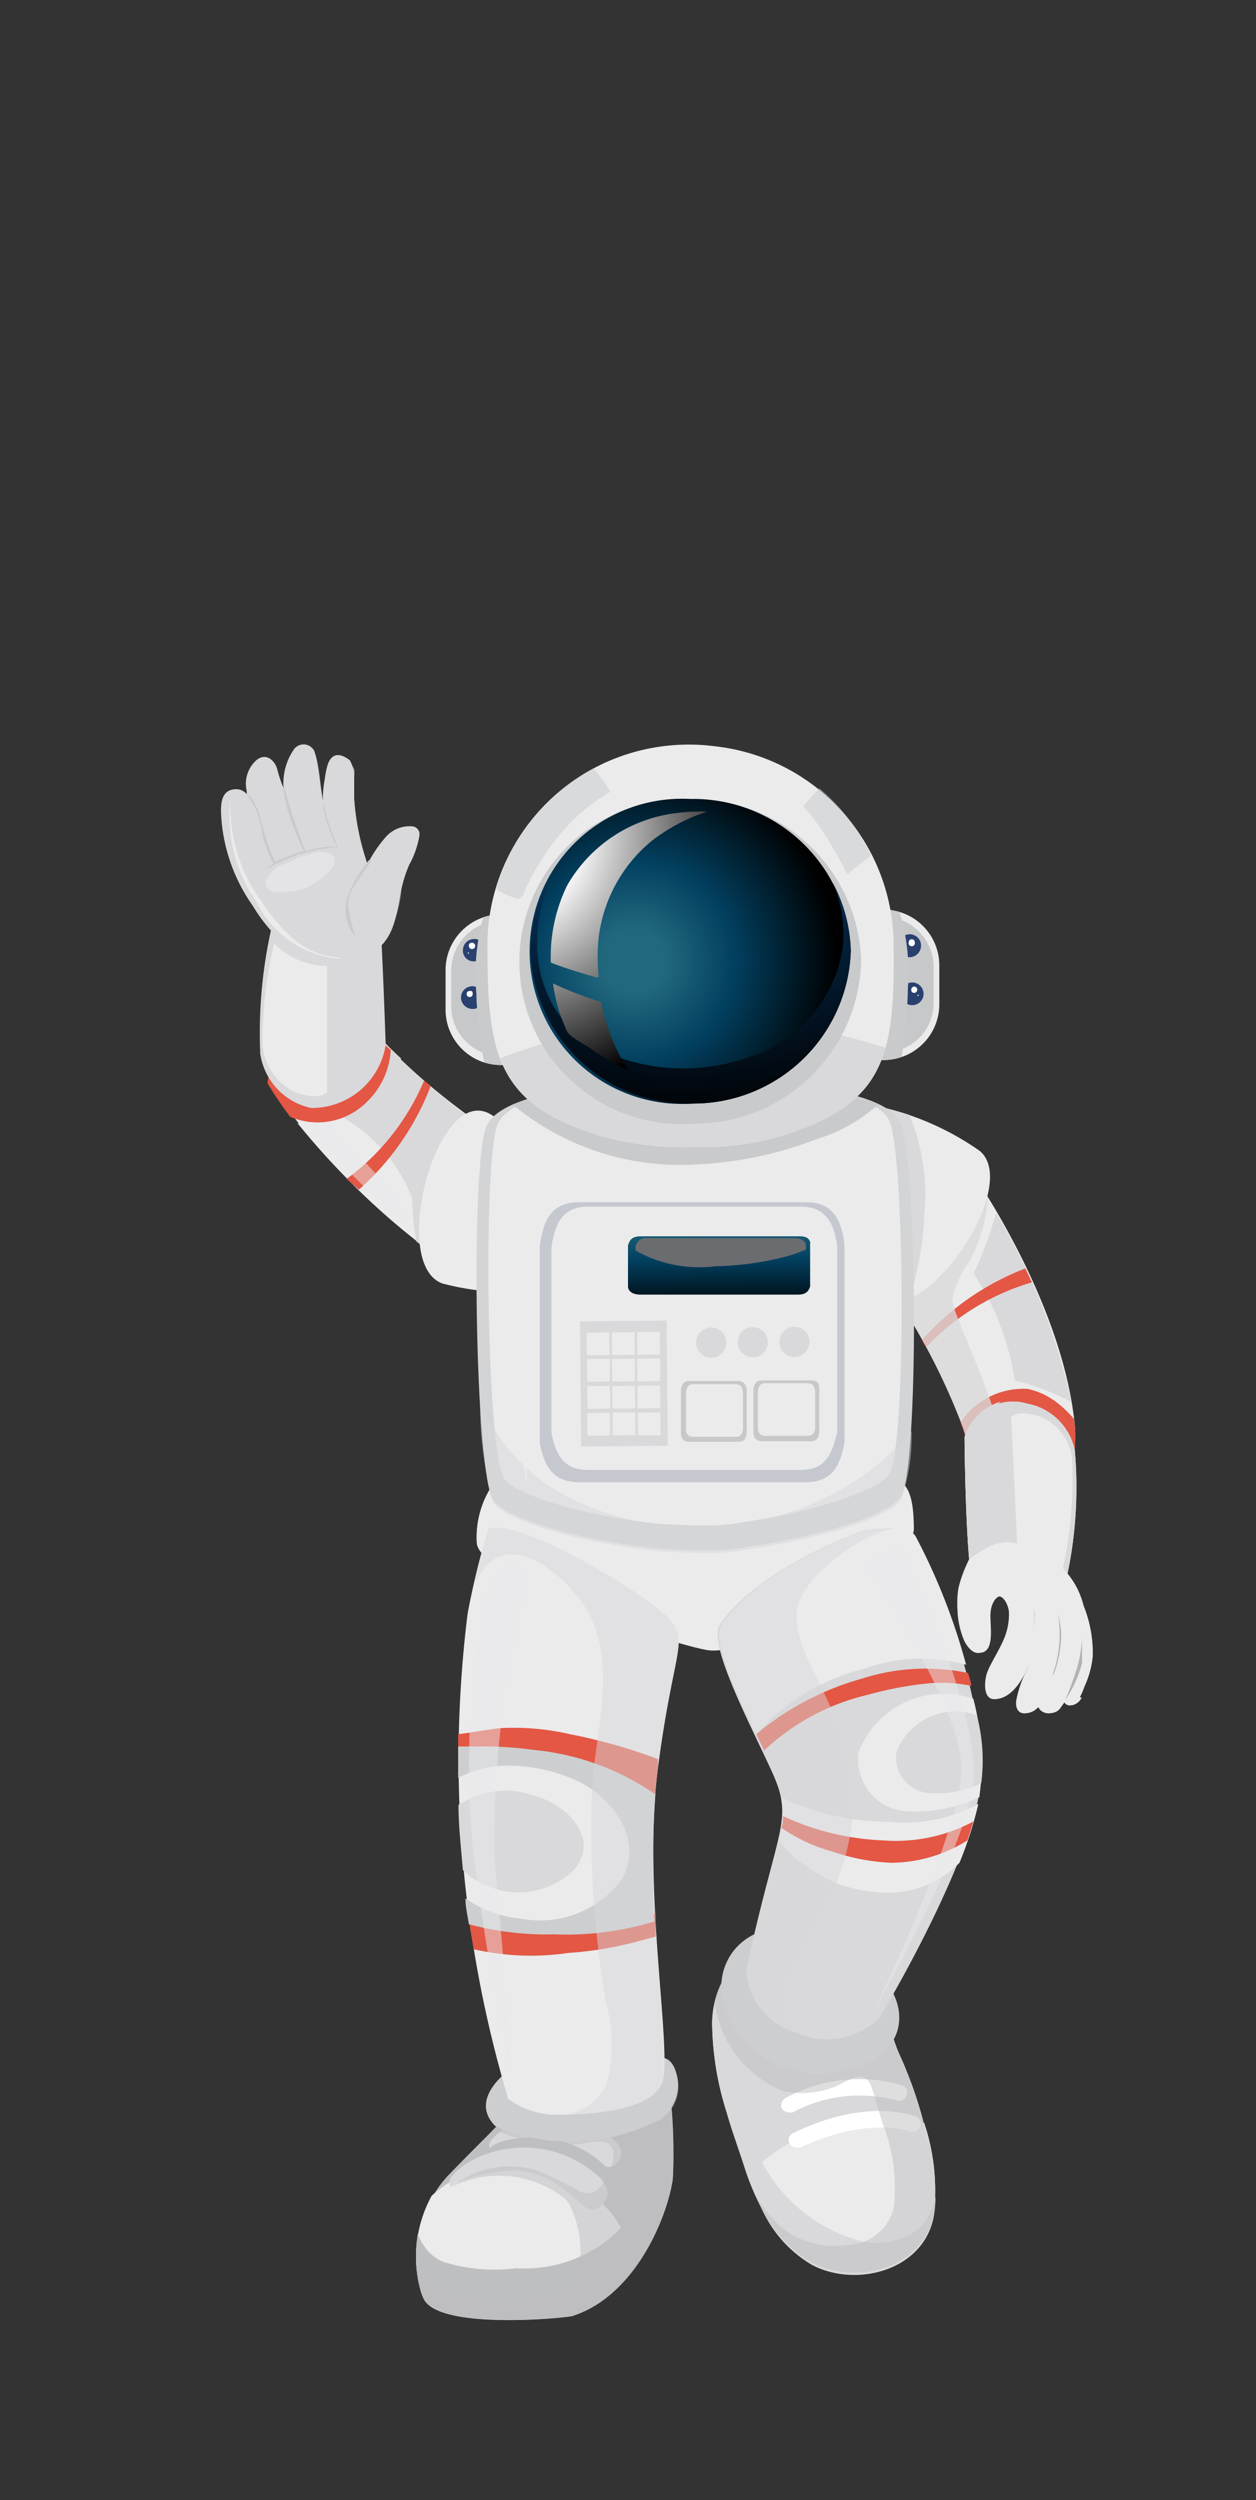<svg xmlns="http://www.w3.org/2000/svg" xmlns:xlink="http://www.w3.org/1999/xlink" viewBox="0 0 39.86 79.29"><rect x="0" y="0" width="39.86" height="79.29" fill="#333333" stroke="none"/><defs><style>.cls-1{isolation:isolate;}.cls-11,.cls-12,.cls-18,.cls-2,.cls-30{fill:#d9d9db;}.cls-13,.cls-14,.cls-16,.cls-3,.cls-31,.cls-6{fill:#ebebec;}.cls-4{fill:#fff;}.cls-5,.cls-9{fill:#bebfc1;}.cls-16,.cls-18,.cls-22,.cls-5{opacity:0.5;}.cls-11,.cls-12,.cls-18,.cls-19,.cls-20,.cls-22,.cls-24,.cls-27,.cls-30,.cls-5,.cls-6,.cls-8{mix-blend-mode:multiply;}.cls-7,.cls-8{fill:#cdced0;}.cls-8{opacity:0.4;}.cls-10{fill:#e35744;}.cls-11{opacity:0.8;}.cls-13{opacity:0.7;}.cls-13,.cls-14,.cls-16,.cls-25,.cls-26,.cls-29{mix-blend-mode:screen;}.cls-15{fill:#b1b2b4;}.cls-17{fill:#d3d4d5;}.cls-19,.cls-22{fill:#c9cacc;}.cls-20{fill:#c7c8ca;}.cls-21{fill:#2a416f;}.cls-23{fill:url(#radial-gradient);}.cls-24{fill:url(#radial-gradient-2);}.cls-25{fill:url(#radial-gradient-3);}.cls-26{fill:url(#radial-gradient-4);}.cls-27{fill:#c6c8d0;}.cls-28{fill:url(#linear-gradient);}.cls-29{fill:#6b6c6f;}.cls-30,.cls-31{opacity:0.6;}</style><radialGradient id="radial-gradient" cx="-25.53" cy="-58.72" r="6.6" gradientTransform="translate(46.19 88.96) rotate(-0.54)" gradientUnits="userSpaceOnUse"><stop offset="0.15" stop-color="#21687e"/><stop offset="0.49" stop-color="#023f5f"/><stop offset="0.98"/></radialGradient><radialGradient id="radial-gradient-2" cx="-23.98" cy="-66.4" r="13.18" gradientTransform="translate(46.19 88.96) rotate(-0.54)" gradientUnits="userSpaceOnUse"><stop offset="0.28" stop-color="#21687e"/><stop offset="0.42" stop-color="#0d3b59"/><stop offset="0.59" stop-color="#05294a"/><stop offset="0.71" stop-color="#031b31"/><stop offset="0.9" stop-color="#01070d"/><stop offset="1"/></radialGradient><radialGradient id="radial-gradient-3" cx="-29.76" cy="-62.7" r="8.29" gradientTransform="translate(46.19 88.96) rotate(-0.54)" gradientUnits="userSpaceOnUse"><stop offset="0.29" stop-color="#fff"/><stop offset="0.69" stop-color="#6c6c6c"/><stop offset="1"/></radialGradient><radialGradient id="radial-gradient-4" cx="-29.76" cy="-62.7" r="8.29" xlink:href="#radial-gradient-3"/><linearGradient id="linear-gradient" x1="-22.85" y1="-50.87" x2="-22.85" y2="-47.48" gradientTransform="translate(46.19 88.96) rotate(-0.54)" xlink:href="#radial-gradient"/></defs><g class="cls-1"><g id="Layer_1" data-name="Layer 1"><path class="cls-2" d="M23.06,67c.16.57.37,1.13.55,1.69A8,8,0,0,0,24.15,70a3.94,3.94,0,0,0,1.63,1.77c1.41.73,3.55.17,3.86-1.57a6.6,6.6,0,0,0-.32-2.85,12.55,12.55,0,0,0-.55-1.67c-.08-.21-.18-.42-.27-.63s-.2-.59-.32-.87a4.25,4.25,0,0,0-1.13-1.58c-.83-.74-2.33-1.36-3.37-.66a2.83,2.83,0,0,0-1.08,2.21A9.54,9.54,0,0,0,23.06,67Z"/><path class="cls-3" d="M26.86,67.33a5.57,5.57,0,0,1,2.47,0,6.65,6.65,0,0,1,.31,2.83c-.31,1.74-2.45,2.3-3.86,1.57A3.94,3.94,0,0,1,24.15,70a7.29,7.29,0,0,1-.42-1A5.66,5.66,0,0,1,26.86,67.33Z"/><path class="cls-2" d="M22.6,64.16A2.83,2.83,0,0,1,23.68,62a1.84,1.84,0,0,1,.52-.23,2.6,2.6,0,0,0-1.13,1.66,7.31,7.31,0,0,0,.76,4.29A5,5,0,0,0,27.06,71a2.26,2.26,0,0,0,2.15-.35,2.06,2.06,0,0,0,.48-1,4.21,4.21,0,0,1-.05.62c-.31,1.74-2.45,2.3-3.86,1.57A3.94,3.94,0,0,1,24.15,70a8,8,0,0,1-.54-1.36c-.18-.56-.39-1.12-.55-1.69A9.54,9.54,0,0,1,22.6,64.16Z"/><path class="cls-4" d="M25.07,67l.08,0a4.48,4.48,0,0,1,3.31-.38.26.26,0,0,0,.21-.47,4.85,4.85,0,0,0-3.72.38.27.27,0,0,0-.14.34A.3.3,0,0,0,25.07,67Z"/><path class="cls-4" d="M25.31,68.11l.09,0c2.16-1,3.45-.52,3.46-.51a.27.27,0,0,0,.34-.14.25.25,0,0,0-.14-.34c-.06,0-1.52-.62-3.88.53a.24.24,0,0,0-.12.34A.26.26,0,0,0,25.31,68.11Z"/><path class="cls-5" d="M29.32,67.36a12.55,12.55,0,0,0-.55-1.67c-.08-.21-.18-.42-.27-.63s-.2-.59-.32-.87a4.25,4.25,0,0,0-1.13-1.58c-.83-.74-2.33-1.36-3.37-.66a2.54,2.54,0,0,0-1,1.54,3.52,3.52,0,0,0,2.17,2.83,2.82,2.82,0,0,0,1.6-.12c.24-.08.61-.36.87-.33s.32.27.38.45c.11.34.2.68.3,1A5.61,5.61,0,0,1,28.37,70a1.55,1.55,0,0,1-1.49,1.2,2.66,2.66,0,0,1-2.15-.62,4.5,4.5,0,0,1-.78-1c.06.14.13.29.2.42a3.94,3.94,0,0,0,1.63,1.77c1.41.73,3.55.17,3.86-1.57A6.6,6.6,0,0,0,29.32,67.36Z"/><path class="cls-6" d="M24.66,64.72a3.32,3.32,0,0,1-1.5-2.1l0-.12a2.25,2.25,0,0,1,1-1.18c1-.56,2.3.1,3,.84A3.92,3.92,0,0,1,28,63.67l.12.4A2.5,2.5,0,0,1,24.66,64.72Z"/><path class="cls-7" d="M24,61.32a1.83,1.83,0,0,0-1,2.3,3.16,3.16,0,0,0,3.95,2c1.74-.45,1.87-1.75,1.25-2.65S24,61.32,24,61.32Z"/><path class="cls-8" d="M28.12,63C27.5,62.1,24,61.32,24,61.32l-.2.1a1.64,1.64,0,0,1-.16.29,1.68,1.68,0,0,0-.3.85,1.92,1.92,0,0,0,.53,1.53,3,3,0,0,0,2.7.91c.2,0,1.11-.17.83.35a.86.86,0,0,1-.16.18A1.59,1.59,0,0,0,28.12,63Z"/><path class="cls-9" d="M21.22,66l-4.79.44c-.07.52-.71,1-2.23,2.58a3.84,3.84,0,0,0-.88,3.52,1.71,1.71,0,0,0,.13.38c.51,1,4.6.59,4.73.53h0c2-.65,3-3.15,3.17-4.33A16.82,16.82,0,0,0,21.22,66Z"/><path class="cls-3" d="M20.07,71.56a3.58,3.58,0,0,0-.6-1.28,4.1,4.1,0,0,0-2.69-1.52,3.76,3.76,0,0,0-2.62.52,5.19,5.19,0,0,0-.46.36,4,4,0,0,0-.38,2.88,1.71,1.71,0,0,0,.13.38c.51,1,4.6.59,4.73.53h0a4.4,4.4,0,0,0,2-1.62C20.15,71.67,20.11,71.72,20.07,71.56Z"/><path class="cls-2" d="M14.8,68.62a3.52,3.52,0,0,1,4.13.35s.62.47.21.91a.37.37,0,0,1-.45.18c-.33-.09-1.2-1.4-2.7-1.2s-1.66.5-1.66.5S14,69.16,14.8,68.62Z"/><path class="cls-2" d="M16,67.52a2.9,2.9,0,0,1,3.42.29s.52.39.18.75a.31.31,0,0,1-.38.15A3.25,3.25,0,0,0,17,67.79c-1.25,0-1.44.34-1.44.34S15.32,68,16,67.52Z"/><path class="cls-9" d="M20.63,69.34a7.79,7.79,0,0,1-1.08,1.48,4.31,4.31,0,0,1-3.18,1.12,5.38,5.38,0,0,1-2.29-.2,1.33,1.33,0,0,1-.66-.57,1.2,1.2,0,0,1-.16-.32,4.06,4.06,0,0,0,.06,1.67,1.71,1.71,0,0,0,.13.38c.51,1,4.6.59,4.73.53h0c2-.65,3-3.15,3.17-4.33a7.53,7.53,0,0,0,0-1.08A6.41,6.41,0,0,1,20.63,69.34Z"/><path class="cls-5" d="M21.22,66l-4.79.44c0,.29-.27.59-.74,1.08a3.09,3.09,0,0,0,1.22.38,7.48,7.48,0,0,0,1.15.12c.27,0,.53-.06.8-.09.94-.11.59.82.27,1.31a.54.54,0,0,1-.72.27,11,11,0,0,0-1.33-.66,2.94,2.94,0,0,0-2.73.5,3.38,3.38,0,0,1,3.59.39c.37.38,1,2.49-.29,3.07a4.94,4.94,0,0,1-2.27.2,2.7,2.7,0,0,1-1.8-.65,1.89,1.89,0,0,1-.36-.47,3.67,3.67,0,0,0,.1.65,1.71,1.71,0,0,0,.13.38c.51,1,4.6.59,4.73.53h0c2-.65,3-3.15,3.17-4.33A16.82,16.82,0,0,0,21.22,66Z"/><path class="cls-7" d="M16.18,65.64s-1.36.93-.44,1.81a6.1,6.1,0,0,0,5.18-.22,1.3,1.3,0,0,0,.54-1.48c-.27-1-1.24-.18-1.24-.18Z"/><path class="cls-8" d="M21.46,65.75c-.27-1-1.24-.18-1.24-.18l-4,.07a2.42,2.42,0,0,0-.47.45c-.13.78.82,1.2,1.52,1.33a5.17,5.17,0,0,0,1.92,0c.54-.11,1-.31,1.57-.43a.07.07,0,0,1,.09.07.45.45,0,0,1,0,.22l.15-.06A1.3,1.3,0,0,0,21.46,65.75Z"/><path class="cls-3" d="M30.72,37s3,4.17,3.39,8.21c0,0,.17,1.71-.68,1.85a2.47,2.47,0,0,1-2.86-1.76,20.84,20.84,0,0,0-3.37-5.85Z"/><path class="cls-10" d="M34.08,45a3.41,3.41,0,0,0-.64-.59,2.26,2.26,0,0,0-.83-.36,2.4,2.4,0,0,0-2.12,1.05c0,.09.06.17.08.24a2.47,2.47,0,0,0,2.86,1.76c.85-.14.68-1.85.68-1.85Z"/><path class="cls-2" d="M31.63,41.75a10,10,0,0,0-.73-1.37,11.51,11.51,0,0,0,.71-1.91,19.73,19.73,0,0,1,2.39,6,7,7,0,0,0-1.79-.68A9.22,9.22,0,0,0,31.63,41.75Z"/><path class="cls-10" d="M29.39,42.73a1.71,1.71,0,0,1-.13-.23,8.4,8.4,0,0,1,3.28-2.27l.21.44A7.53,7.53,0,0,0,29.39,42.73Z"/><path class="cls-11" d="M30.72,37s.26.37.63,1a4.86,4.86,0,0,1-.58,2,3.09,3.09,0,0,0-.55,1.23c0,.41,1.44,3.28,1.54,4.48,0,.38,0,.75.06,1.12a2.42,2.42,0,0,1-1.25-1.53,20.84,20.84,0,0,0-3.37-5.85Z"/><path class="cls-2" d="M33.74,49.89a2.37,2.37,0,0,0-1.07-.67,2.08,2.08,0,0,0-1.37,0,1.66,1.66,0,0,0-.53.38c-.14-1.42-.16-4-.16-4a1.6,1.6,0,0,1,2-1.08A1.89,1.89,0,0,1,34.11,46,13.41,13.41,0,0,1,33.86,50,1,1,0,0,0,33.74,49.89Z"/><path class="cls-2" d="M33.74,49.89a2.37,2.37,0,0,0-1.07-.67,2.08,2.08,0,0,0-1.37,0,1.66,1.66,0,0,0-.53.38c-.14-1.42-.16-4-.16-4a1.6,1.6,0,0,1,2-1.08A1.89,1.89,0,0,1,34.11,46,13.41,13.41,0,0,1,33.86,50,1,1,0,0,0,33.74,49.89Z"/><path class="cls-12" d="M30.61,45.56a1.73,1.73,0,0,1,1.15-1.11l-.08.07a1.69,1.69,0,0,0-.5,1.3c0,.81.1,3.06.08,3.37a2,2,0,0,0-.49.37C30.63,48.14,30.61,45.56,30.61,45.56Z"/><path class="cls-3" d="M32.67,49.22a2.34,2.34,0,0,0-.38-.09l-.2-4.19s.21-.26.94,0a1.62,1.62,0,0,1,1,1.51,13.23,13.23,0,0,1-.33,3.44A2.45,2.45,0,0,0,32.67,49.22Z"/><path class="cls-3" d="M30.76,49.45c.56-.38,1-.73,1.8-.41a4,4,0,0,1,1.12.65,2.58,2.58,0,0,1,.71,1.24,4,4,0,0,1,.29,1.6,3,3,0,0,1-.25.93c-.08.2-.21.6-.46.63a.21.21,0,0,1-.22-.16,1.53,1.53,0,0,1-.14.21.38.38,0,0,1-.58.11.44.44,0,0,1-.1-.15.75.75,0,0,1-.19.17c-.32.18-.53,0-.49-.33a3.56,3.56,0,0,1,.35-1,1.23,1.23,0,0,0,.09-.5l0,.1c-.16.47-.49,1.18-1,1.33s-.46-.53-.37-.8.36-.68.5-1a2,2,0,0,0,.2-.92c0-.22-.23-.75-.51-.41a.77.77,0,0,0-.14.39c-.05.3.16,1.19-.27,1.29-.22.05-.4-.19-.49-.36a2.69,2.69,0,0,1-.16-1.66A4.27,4.27,0,0,1,30.76,49.45Z"/><path class="cls-13" d="M33.55,50.68a3.08,3.08,0,0,0-.93-.35c0-.22-.07-.44-.1-.61a2.18,2.18,0,0,0-.21-.67l.22.07a4.11,4.11,0,0,1,1.11.64A2.58,2.58,0,0,1,34.35,51a3.38,3.38,0,0,1,.11.34A3.62,3.62,0,0,0,33.55,50.68Z"/><path class="cls-3" d="M27.39,35a8.88,8.88,0,0,1,3.7,1.5c1.39,1.15-2,6-3.3,4.5S26.88,34.9,27.39,35Z"/><path class="cls-2" d="M28.9,41.16c.06-.24.11-.47.15-.65a9.17,9.17,0,0,0,.28-1.95,6.57,6.57,0,0,0-.47-3.2A10.89,10.89,0,0,0,27.39,35c-.51-.1-.86,4.51.4,6A.87.87,0,0,0,28.9,41.16Z"/><path class="cls-14" d="M29.89,36s1.32.32,1.37,1.4-1,2.4-1.64,3.08c0,0,1.37-1.66,1.37-2.73A2.36,2.36,0,0,0,29.89,36Z"/><path class="cls-15" d="M32.82,51s0,0,0,0a3.13,3.13,0,0,1-.29,1.86h0A4.59,4.59,0,0,0,32.82,51Z"/><path class="cls-15" d="M32.86,54.12a3.77,3.77,0,0,0,.71-2.94h0a3.2,3.2,0,0,1-.7,3S32.85,54.14,32.86,54.12Z"/><path class="cls-6" d="M30.42,50.35a4.27,4.27,0,0,1,.34-.9c.56-.38,1-.73,1.8-.41h0c-.49-.09-1.17-.18-1.27.39,0,.21,0,.71.3.74.6.08.74,1,.57,1.46a7.05,7.05,0,0,0-.31,1.11.24.24,0,0,0,.39.26,1.46,1.46,0,0,0,.46-.83,4,4,0,0,0,.14-1.1,3,3,0,0,1,0,1.47c-.06.21-.24.72,0,.91s.55-.25.63-.43a3.63,3.63,0,0,0,.2-1.42,2.53,2.53,0,0,1-.06,1.49c0,.08-.3.69,0,.66s.54-.62.62-.89a3.88,3.88,0,0,0,.15-1.12,2.56,2.56,0,0,1,0,1.23,2.19,2.19,0,0,0-.19.74.14.14,0,0,0,.14.13.45.45,0,0,1-.29.24.21.21,0,0,1-.22-.16,1.53,1.53,0,0,1-.14.21.38.38,0,0,1-.58.11.44.44,0,0,1-.1-.15.75.75,0,0,1-.19.17c-.32.18-.53,0-.49-.33a3.56,3.56,0,0,1,.35-1,1.23,1.23,0,0,0,.09-.5l0,.1c-.16.47-.49,1.18-1,1.33s-.46-.53-.37-.8.36-.68.5-1a2,2,0,0,0,.2-.92c0-.22-.23-.75-.51-.41a.77.77,0,0,0-.14.39c-.05.3.16,1.19-.27,1.29-.22.05-.4-.19-.49-.36A2.69,2.69,0,0,1,30.42,50.35Z"/><path class="cls-15" d="M34.18,52.9a4,4,0,0,0,.16-1c0,.24,0,.48,0,.68s0,.11,0,.17a3.84,3.84,0,0,1-.54,1.18h0A10.71,10.71,0,0,0,34.18,52.9Z"/><path class="cls-3" d="M11.43,32.25a2.68,2.68,0,0,0-.81-.72,5.19,5.19,0,0,0-1.1.86,2.94,2.94,0,0,0-1,1.92,22.14,22.14,0,0,0,5.66,5.76l2.43-3.53A21,21,0,0,1,11.43,32.25Z"/><path class="cls-3" d="M12.52,33.43a2.35,2.35,0,0,1-1,1.77,2.5,2.5,0,0,1-2.08.42,23.58,23.58,0,0,0,4.75,4.45l2.43-3.53A22.68,22.68,0,0,1,12.52,33.43Z"/><path class="cls-2" d="M11.43,32.25a2.68,2.68,0,0,0-.81-.72,5.19,5.19,0,0,0-1.1.86,3.15,3.15,0,0,0-.94,1.68,1.72,1.72,0,0,0,.5.77,2.47,2.47,0,0,0,1.52.45A5.07,5.07,0,0,1,13.08,38a8.28,8.28,0,0,0,.13,1.37c.61.48,1,.75,1,.75l2.43-3.53A21,21,0,0,1,11.43,32.25Z"/><path class="cls-12" d="M11,35.12a2.45,2.45,0,0,0,1.73-1.55,12.34,12.34,0,0,1-1.25-1.32,2.68,2.68,0,0,0-.81-.72,5.19,5.19,0,0,0-1.1.86,3.15,3.15,0,0,0-.94,1.68,1.7,1.7,0,0,0,.44.71A2.22,2.22,0,0,0,11,35.12Z"/><path class="cls-10" d="M13.46,34.27l.21.17a8.38,8.38,0,0,1-2.28,3.29L11,37.39A7.49,7.49,0,0,0,13.46,34.27Z"/><path class="cls-3" d="M18.05,40.81a8.82,8.82,0,0,1-4-.1c-1.71-.59-.2-6.33,1.5-5.38S18.56,40.73,18.05,40.81Z"/><path class="cls-14" d="M15.37,40.78S14,41,13.6,40s.07-2.59.45-3.46c0,0-.69,2-.32,3A2.34,2.34,0,0,0,15.37,40.78Z"/><path class="cls-16" d="M9.36,35.19a23.69,23.69,0,0,0,3.56,3.67,1,1,0,0,0-.2-.72c-.28-.4-2.26-2.48-2.26-2.48Z"/><path class="cls-3" d="M15.62,47.12a3,3,0,0,0-.49,1.79c0,1.11,5.8,3.14,7.29,3.42S29,49.63,29,48.48s-.23-1.62-.93-1.64S15.62,47.12,15.62,47.12Z"/><path class="cls-6" d="M16.24,49.51a17.57,17.57,0,0,1-.09-2.4h-.53a3,3,0,0,0-.49,1.79c0,.31.48.7,1.19,1.1A4.71,4.71,0,0,1,16.24,49.51Z"/><path class="cls-6" d="M28.06,46.84h-.54v0a9.32,9.32,0,0,1,.1,1.4c0,.61-.05,1.22-.08,1.84C28.4,49.5,29,48.88,29,48.48,28.94,47.33,28.76,46.86,28.06,46.84Z"/><path class="cls-17" d="M28.6,35.66c-.51-1.33-5.09-1.32-5.09-1.32l-1.51,0-1.51,0s-4.58.07-5.07,1.42-.35,11,.24,11.84c.41.55,2.55,1.2,4.89,1.48.53.07,1,.07,1.54.09s1.11,0,1.63-.11c2.34-.34,4.46-1,4.86-1.58C29.17,46.7,29.12,37,28.6,35.66Z"/><path class="cls-3" d="M28.24,35.59c-.49-1.26-4.81-1.25-4.81-1.25l-1.43,0-1.43,0s-4.33.07-4.79,1.35S15.45,46.14,16,46.9c.39.52,2.41,1.13,4.62,1.4.5.06.95.06,1.46.08s1,0,1.54-.11c2.2-.31,4.21-1,4.59-1.49C28.77,46,28.72,36.86,28.24,35.59Z"/><path class="cls-18" d="M22.41,48.37A8.11,8.11,0,0,1,17.24,47a6.22,6.22,0,0,1-2-2.5,10.57,10.57,0,0,0,.44,3.18c.41.55,2.55,1.2,4.89,1.48.53.07,1,.07,1.54.09s1.11,0,1.63-.11c2.34-.34,4.46-1,4.86-1.58a6.19,6.19,0,0,0,.33-2.17A8.52,8.52,0,0,1,22.41,48.37Z"/><path class="cls-19" d="M22.1,36.93a11.92,11.92,0,0,0,3.78-.79,5.18,5.18,0,0,0,2-1.12,13.36,13.36,0,0,0-4.38-.68l-1.51,0-1.51,0a14,14,0,0,0-4.21.69A8.31,8.31,0,0,0,22.1,36.93Z"/><path class="cls-3" d="M17.68,32a1.76,1.76,0,0,1-1.76,1.78h0A1.76,1.76,0,0,1,14.14,32V30.74A1.77,1.77,0,0,1,15.88,29h0a1.77,1.77,0,0,1,1.79,1.75Z"/><path class="cls-20" d="M17.5,31.89a1.6,1.6,0,0,1-1.58,1.61h0a1.59,1.59,0,0,1-1.6-1.58V30.81a1.59,1.59,0,0,1,1.57-1.61h0a1.59,1.59,0,0,1,1.61,1.57Z"/><path class="cls-21" d="M15.41,30.13a.36.36,0,0,1-.36.36.34.34,0,0,1-.36-.35.36.36,0,1,1,.72,0Z"/><path class="cls-4" d="M15.08,30a.1.1,0,1,1-.2,0,.09.09,0,0,1,.1-.1A.1.1,0,0,1,15.08,30Z"/><path class="cls-4" d="M14.88,30.21a0,0,0,0,1,0,.05,0,0,0,0,1-.05-.05,0,0,0,0,1,.05,0A0,0,0,0,1,14.88,30.21Z"/><path class="cls-21" d="M15.36,31.65A.36.36,0,0,1,15,32a.37.37,0,0,1-.37-.35.36.36,0,0,1,.36-.37A.37.37,0,0,1,15.36,31.65Z"/><path class="cls-4" d="M15,31.52a.09.09,0,0,1-.09.1.09.09,0,0,1-.1-.09.09.09,0,0,1,.1-.1C15,31.42,15,31.47,15,31.52Z"/><path class="cls-4" d="M14.83,31.73a0,0,0,0,1,0,.05,0,0,0,0,1,0-.05,0,0,0,0,1,0-.05A0,0,0,0,1,14.83,31.73Z"/><path class="cls-19" d="M15.88,29a1.91,1.91,0,0,0-.54.09,6.64,6.64,0,0,0-.22,2.43c0,.48.08,1,.14,1.44,0,.24.06.48.11.73a1.44,1.44,0,0,0,.55.08A1.76,1.76,0,0,0,17.68,32V30.71A1.77,1.77,0,0,0,15.88,29Z"/><path class="cls-3" d="M26.28,31.87a1.75,1.75,0,0,0,1.78,1.75h0a1.77,1.77,0,0,0,1.75-1.78V30.6A1.77,1.77,0,0,0,28,28.85h0a1.76,1.76,0,0,0-1.75,1.78Z"/><path class="cls-20" d="M26.45,31.81a1.59,1.59,0,0,0,1.61,1.57h0a1.57,1.57,0,0,0,1.57-1.6V30.66A1.59,1.59,0,0,0,28,29.08h0a1.6,1.6,0,0,0-1.58,1.61Z"/><path class="cls-21" d="M28.51,30a.36.36,0,0,0,.36.36.37.37,0,0,0,.36-.37.36.36,0,0,0-.36-.36A.37.37,0,0,0,28.51,30Z"/><path class="cls-4" d="M28.84,29.88a.1.1,0,1,0,.19,0,.09.09,0,0,0-.09-.09A.09.09,0,0,0,28.84,29.88Z"/><path class="cls-4" d="M29,30.08s0,0,0,0,0,0,0,0,0,0,0,0A0,0,0,0,0,29,30.08Z"/><path class="cls-21" d="M28.59,31.52a.36.36,0,0,0,.36.36.36.36,0,1,0-.36-.36Z"/><path class="cls-4" d="M28.92,31.39a.09.09,0,0,0,.1.1.1.1,0,0,0,.09-.1.1.1,0,0,0-.1-.1A.1.1,0,0,0,28.92,31.39Z"/><path class="cls-4" d="M29.12,31.6a0,0,0,0,0,0,0,0,0,0,0,0,.05-.05s0,0-.05,0A0,0,0,0,0,29.12,31.6Z"/><path class="cls-19" d="M28,28.85a1.63,1.63,0,0,1,.55.08,6.58,6.58,0,0,1,.26,2.42c0,.48-.06,1-.11,1.44,0,.24-.05.49-.09.73a1.78,1.78,0,0,1-.56.1,1.75,1.75,0,0,1-1.78-1.75l0-1.24A1.76,1.76,0,0,1,28,28.85Z"/><path class="cls-3" d="M22.7,23.67a6.44,6.44,0,0,0-1.68,0,6.38,6.38,0,0,0-5.55,6.53c0,3.45.45,4.86,3.59,5.82a9.46,9.46,0,0,0,3,.35A8.5,8.5,0,0,0,24.89,36c3.12-1,3.51-2.43,3.47-5.88A6.37,6.37,0,0,0,22.7,23.67Z"/><path class="cls-2" d="M15.88,33.56c.43,1.19,1.34,1.91,3.18,2.47a9.46,9.46,0,0,0,3,.35A8.5,8.5,0,0,0,24.89,36c1.95-.63,2.83-1.42,3.21-2.77A18.5,18.5,0,0,0,15.88,33.56Z"/><path class="cls-22" d="M16.37,28.49c.24.08.28-.26.38-.44a8.27,8.27,0,0,1,.73-1.21,6.13,6.13,0,0,1,1.89-1.73,4.38,4.38,0,0,0-.54-.74,6.29,6.29,0,0,0-3.08,3.84A2.88,2.88,0,0,0,16.37,28.49Z"/><path class="cls-22" d="M26.41,26.85c.17.29.33.58.48.88h0l.75-.6A6.24,6.24,0,0,0,26,25l-.51.57A7.77,7.77,0,0,1,26.41,26.85Z"/><path class="cls-19" d="M27.33,30.45A5.29,5.29,0,0,1,22,35.64a5.15,5.15,0,1,1-.1-10.28A5.29,5.29,0,0,1,27.33,30.45Z"/><path class="cls-23" d="M27,30.15A5,5,0,0,1,22,35a4.84,4.84,0,1,1-.09-9.66A5,5,0,0,1,27,30.15Z"/><path class="cls-24" d="M26.43,28A4.12,4.12,0,0,1,26.75,30a4.32,4.32,0,0,1-3.14,3.58,6.16,6.16,0,0,1-4.71-.36c-2.07-1.21-2.27-3.71-1.27-5.64a4.63,4.63,0,0,0-.79,2.63A5,5,0,0,0,22,35a5,5,0,0,0,5-4.87A4.79,4.79,0,0,0,26.43,28Z"/><path class="cls-25" d="M17.55,31.19a5.69,5.69,0,0,0,.18.84c.07.22.16.44.25.65s.46.37.71.54a8.74,8.74,0,0,0,1.25.74,6.33,6.33,0,0,1-.86-2.18A11.79,11.79,0,0,1,17.55,31.19Z"/><path class="cls-26" d="M21.53,25.78A4.63,4.63,0,0,0,18,28.08a5.18,5.18,0,0,0-.52,2.45c.46.18.94.32,1.41.46L19,31A6.14,6.14,0,0,1,19,29.73a4.71,4.71,0,0,1,1.67-3.05,5.74,5.74,0,0,1,1.78-.94A6.17,6.17,0,0,0,21.53,25.78Z"/><path class="cls-27" d="M25.58,38.13h-1l-5.21,0h-1c-1,0-1.13.76-1.24,1.36l0,3.46,0,2.72v.1h0c.12.58.32,1.24,1.24,1.24h1l5.21,0h1c.92,0,1.11-.68,1.22-1.26h0v-.1l0-2.72,0-3.46C26.72,38.87,26.55,38.12,25.58,38.13Z"/><path class="cls-3" d="M25.41,38.27h-.92l-4.91,0h-.92c-.92,0-1.06.71-1.16,1.28l0,3.25,0,2.56v.1h0c.12.54.3,1.17,1.17,1.16h.92l4.91,0h.92c.87,0,1-.65,1.15-1.19h0v-.09l0-2.56,0-3.26C26.49,39,26.33,38.26,25.41,38.27Z"/><path class="cls-20" d="M25.74,43.78H24.18c-.22,0-.25.16-.27.29v1.37h0c0,.12.07.27.27.27h1.56c.2,0,.24-.15.26-.28h0V44.07C26,43.94,26,43.78,25.74,43.78Z"/><path class="cls-3" d="M25.63,43.87H24.28c-.18,0-.21.14-.23.25v1.19h0c0,.11.07.23.24.23h1.35c.17,0,.21-.13.23-.24h0V44.13C25.85,44,25.82,43.87,25.63,43.87Z"/><path class="cls-14" d="M25.5,44H24.42c-.14,0-.17,0-.19.07v.34h0s.05.07.19.06H25.5c.14,0,.17,0,.19-.07h0v-.34S25.64,44,25.5,44Z"/><path class="cls-14" d="M25.42,38.91H25l-2.21,0H21.5l-2.21,0h-.41c-.42,0-.48.21-.53.37v1.72h0a.46.46,0,0,0,.53.33h.42l2.21,0h1.29l2.21,0h.42c.39,0,.47-.19.51-.35h0V39.28C25.91,39.11,25.84,38.91,25.42,38.91Z"/><path class="cls-20" d="M23.44,43.8h-.21l-1.14,0h-.21c-.21,0-.25.16-.27.29v1.37h0c0,.13.06.27.27.27h1.56c.2,0,.24-.15.26-.28h0V44.09C23.69,44,23.65,43.8,23.44,43.8Z"/><path class="cls-3" d="M23.34,43.9H22c-.18,0-.21.14-.23.26v1.18h0c0,.11.05.23.23.23h1.35c.18,0,.21-.13.23-.24h0V44.15C23.55,44,23.52,43.9,23.34,43.9Z"/><path class="cls-14" d="M23.2,44H22.12c-.15,0-.17,0-.18.08v.33h0s0,.07.18.07H23.2c.14,0,.17,0,.19-.06h0v-.34S23.34,44,23.2,44Z"/><path class="cls-2" d="M23.05,42.58a.48.48,0,0,1-.47.48h0a.48.48,0,0,1-.49-.47h0a.49.49,0,0,1,.48-.49h0a.48.48,0,0,1,.48.48Z"/><path class="cls-2" d="M24.37,42.57a.48.48,0,0,1-.47.48h0a.49.49,0,0,1-.49-.48h0a.48.48,0,0,1,.48-.48h0a.48.48,0,0,1,.48.48Z"/><path class="cls-2" d="M25.69,42.55a.49.49,0,0,1-.47.49h0a.47.47,0,0,1-.48-.48h0a.47.47,0,0,1,.47-.48h0a.47.47,0,0,1,.48.47Z"/><rect class="cls-2" x="18.42" y="41.9" width="2.75" height="3.97" transform="translate(-0.4 0.18) rotate(-0.53)"/><rect class="cls-3" x="18.62" y="42.26" width="0.72" height="0.72" transform="translate(-0.35 0.16) rotate(-0.47)"/><rect class="cls-3" x="19.42" y="42.25" width="0.72" height="0.72" transform="translate(-0.29 0.14) rotate(-0.39)"/><rect class="cls-3" x="20.22" y="42.24" width="0.72" height="0.72" transform="translate(-0.34 0.17) rotate(-0.46)"/><rect class="cls-3" x="18.63" y="43.1" width="0.72" height="0.72" transform="translate(-0.52 0.23) rotate(-0.69)"/><polygon class="cls-3" points="20.15 43.81 19.43 43.82 19.42 43.1 20.15 43.09 20.15 43.81"/><polygon class="cls-3" points="20.95 43.8 20.23 43.81 20.22 43.09 20.95 43.08 20.95 43.8"/><rect class="cls-3" x="18.64" y="43.96" width="0.72" height="0.72" transform="translate(-0.53 0.23) rotate(-0.69)"/><polygon class="cls-3" points="20.16 44.67 19.44 44.68 19.43 43.96 20.15 43.95 20.16 44.67"/><rect class="cls-3" x="20.23" y="43.95" width="0.72" height="0.72" transform="translate(-0.54 0.25) rotate(-0.7)"/><rect class="cls-3" x="18.64" y="44.81" width="0.72" height="0.72" transform="translate(-0.37 0.16) rotate(-0.47)"/><rect class="cls-3" x="19.44" y="44.8" width="0.72" height="0.72" transform="translate(-0.36 0.16) rotate(-0.46)"/><rect class="cls-3" x="20.24" y="44.8" width="0.72" height="0.72" transform="translate(-0.36 0.17) rotate(-0.46)"/><path class="cls-28" d="M25.36,39.21H25l-1.67,0h-1l-1.68,0h-.32c-.31,0-.36.16-.4.29v1.3h0c0,.12.1.26.4.26h.31l1.68,0h1l1.68,0h.32c.29,0,.35-.14.39-.26h0V39.48C25.73,39.36,25.67,39.2,25.36,39.21Z"/><path class="cls-29" d="M22.7,40.16a9.74,9.74,0,0,0,2.14-.28,5.37,5.37,0,0,0,.74-.25v-.1c0-.12-.08-.26-.38-.26l-4.65,0a.33.33,0,0,0-.38.27v.12A4.09,4.09,0,0,0,22.7,40.16Z"/><path class="cls-2" d="M25.27,64.47a2.21,2.21,0,0,1-1.58-1.9.69.69,0,0,1,0-.13c1-4.62,1.53-4.69.78-6.31s-2-4-1.63-4.6c1.28-1.85,4.58-3,4.58-3s1.26-.23,1.57.19,2.6,5.47,2.07,8.25c-.42,2.22-2.38,5.73-3.13,7A2.38,2.38,0,0,1,25.27,64.47Z"/><path class="cls-3" d="M28.91,57.45a1.64,1.64,0,0,1-1.66-1.88,2.88,2.88,0,0,1,3.64-1.69A8.08,8.08,0,0,1,31.08,57h0A4.72,4.72,0,0,1,28.91,57.45Z"/><path class="cls-12" d="M29.6,56.87a1.13,1.13,0,0,1-1.15-1.3A2,2,0,0,1,31,54.4a5.64,5.64,0,0,1,.14,2.16h0A3.15,3.15,0,0,1,29.6,56.87Z"/><path class="cls-3" d="M27.44,52.92A6.71,6.71,0,0,0,24,55c-.69-1.44-1.41-3-1.1-3.48,1.28-1.85,4.58-3,4.58-3s1.26-.23,1.57.19a19.62,19.62,0,0,1,1.61,4.09A5.31,5.31,0,0,0,27.44,52.92Z"/><path class="cls-3" d="M27.7,60a4.23,4.23,0,0,1-2.1-.8,4.28,4.28,0,0,1-.88-.8A2.93,2.93,0,0,0,24.79,57a7.78,7.78,0,0,0,3.43.78,4.88,4.88,0,0,0,2.83-.57,12.14,12.14,0,0,1-.6,1.87A3.23,3.23,0,0,1,27.7,60Z"/><path class="cls-10" d="M26.37,58.71a6.81,6.81,0,0,0,1.9.37,4.6,4.6,0,0,0,2.43-.71c.07-.2.13-.4.19-.6a5.23,5.23,0,0,1-2.86.6,8.35,8.35,0,0,1-3.18-.77c0,.11,0,.23-.05.37A5.15,5.15,0,0,0,26.37,58.71Z"/><path class="cls-10" d="M27.35,53.24A9,9,0,0,0,24,55l.25.52a7.17,7.17,0,0,1,3.3-1.77,11.36,11.36,0,0,1,1.9-.36,4.55,4.55,0,0,1,1.38.08c0-.06-.09-.36-.11-.41A6.61,6.61,0,0,0,27.35,53.24Z"/><path class="cls-14" d="M16.7,47.12s-.64-6-.25-8.23c0,0,.15-1.15.81-1.37a20.56,20.56,0,0,1,4,.2l-3.36.16s-.88.06-1,1.42S16.78,40.66,16.7,47.12Z"/><path class="cls-14" d="M27.41,47s.52-6,.09-8.23c0,0-.18-1.15-.84-1.36a21.08,21.08,0,0,0-4,.28l3.36.09s.89.05,1.07,1.4S27.21,40.56,27.41,47Z"/><path class="cls-3" d="M15.5,48.48a25,25,0,0,0-.66,2.7,37.48,37.48,0,0,0,1.29,15.39,2.72,2.72,0,0,0,1.35.5c.76,0,3.3,0,3.56-1.12s-.65-6.1-.16-9.88,1-4,.35-4.73S16.56,48.14,15.5,48.48Z"/><path class="cls-10" d="M20.8,56.92c0-.29.05-.57.08-.85a2.7,2.7,0,0,0,0-.28A17.47,17.47,0,0,0,18.08,55a7.92,7.92,0,0,0-2.22-.19c-.44.05-.88.14-1.32.19v.89C16.71,55.26,18.79,56.08,20.8,56.92Z"/><path class="cls-10" d="M18.27,61.17a8.07,8.07,0,0,1-2.14-.08,4.4,4.4,0,0,1-.86-.24l-.39-.15c0,.37.1.74.15,1.12a8.13,8.13,0,0,0,3,.12,11.5,11.5,0,0,0,2.4-.42l.38-.1c0-.25,0-.5,0-.75A11,11,0,0,1,18.27,61.17Z"/><path class="cls-7" d="M20.8,56.91a8.14,8.14,0,0,0-3.86-1.41,11.82,11.82,0,0,0-1.78-.11c-.19,0-.41,0-.62,0,0,.31,0,.62,0,1A3.28,3.28,0,0,1,16,56a5.33,5.33,0,0,1,2.36.5c1.11.56,2.05,1.82,1.39,3.08a3.22,3.22,0,0,1-3.16,1.28,3.8,3.8,0,0,1-1.82-.65c0,.27.07.55.11.82a9.62,9.62,0,0,0,2.71.32,9.56,9.56,0,0,0,3.18-.41A31.4,31.4,0,0,1,20.8,56.91Z"/><path class="cls-12" d="M18.18,59.34c.93-1-.2-2.13-1.24-2.39A2.68,2.68,0,0,0,15,57l-.45.24c0,.66.08,1.36.14,2.07A2.54,2.54,0,0,0,18.18,59.34Z"/><path class="cls-16" d="M15.37,50.69A29,29,0,0,0,15,58.56c.45,3.86,1.3,7.71,1.3,7.71s-.28-3.82-.6-7.22a31.57,31.57,0,0,1,.93-8.36,1,1,0,0,0,0-.82C16.46,49.48,15.58,49.4,15.37,50.69Z"/><path class="cls-16" d="M28.59,49s2.69,5.51,2.27,7.78-3.13,7-3.13,7,2.64-5.41,2.78-7.53-3.16-6.68-3.16-6.68Z"/><path class="cls-18" d="M24.49,56.13c-.74-1.61-2-4-1.63-4.6,1.28-1.85,4.58-3,4.58-3a4.29,4.29,0,0,1,1-.05,2.37,2.37,0,0,0-.5.11,5.38,5.38,0,0,0-1.61,1,3,3,0,0,0-1,1.29c-.23.9.4,1.91.76,2.69a9.78,9.78,0,0,1,1,3.45,7.59,7.59,0,0,1-.83,3.33c-.22.52-.46,1-.69,1.54A8.24,8.24,0,0,0,25,63.14a1.19,1.19,0,0,0,.62,1.45,3.4,3.4,0,0,1-.34-.12,2.21,2.21,0,0,1-1.58-1.9.69.69,0,0,1,0-.13C24.74,57.82,25.24,57.75,24.49,56.13Z"/><path class="cls-18" d="M20.88,56.07c.5-3.78,1-4,.35-4.73s-4.67-3.2-5.73-2.86c0,0-.18.56-.48,1.86a2.65,2.65,0,0,1,.29-.52c.91-1.31,2.59.15,3.2,1.06,1.1,1.64.45,3.81.29,5.62a32.4,32.4,0,0,0,.43,7,4.94,4.94,0,0,1,0,2.67,1.8,1.8,0,0,1-1.33.91,2.86,2.86,0,0,1-.43,0c.77,0,3.29,0,3.55-1.12S20.39,59.85,20.88,56.07Z"/><path class="cls-10" d="M11.69,34.9a2.45,2.45,0,0,0,.71-1.6,11.14,11.14,0,0,1-1-1,2.68,2.68,0,0,0-.81-.72,5.19,5.19,0,0,0-1.1.86,2.94,2.94,0,0,0-1,1.92,12.36,12.36,0,0,0,.72,1.06A2.21,2.21,0,0,0,11.69,34.9Z"/><path class="cls-2" d="M8.86,29.2A2.6,2.6,0,0,0,10,30a2.42,2.42,0,0,0,1.5.11,2.14,2.14,0,0,0,.6-.39c.08,1.57.14,3.42.14,3.42a2.37,2.37,0,0,1-2.37,2,2.07,2.07,0,0,1-1.61-1.71A15.08,15.08,0,0,1,8.72,29Z"/><path class="cls-3" d="M10.4,30.37v-.25L10,30a2.69,2.69,0,0,1-1.11-.77c0,.11-.07.22-.1.35A2.07,2.07,0,0,0,10.4,30.37Z"/><path class="cls-3" d="M8.7,29.92a13.73,13.73,0,0,0-.37,3,1.8,1.8,0,0,0,1.05,1.72c.78.29,1,0,1,0V30.64A2.39,2.39,0,0,1,8.7,29.92Z"/><path class="cls-2" d="M13.1,26.21a1,1,0,0,0-.86.34,4.06,4.06,0,0,0-.58.86,8,8,0,0,1-.42-2.06c0-.24,0-.5,0-.74a1.07,1.07,0,0,0-.14-.5c-.33-.25-.56-.21-.69.11h0a2.46,2.46,0,0,0-.1.47,3.93,3.93,0,0,0-.06.48,1.21,1.21,0,0,0,0,.18.15.15,0,0,0,0,.07c-.11-.52-.11-1.07-.27-1.59a.38.38,0,0,0-.64-.08A1.89,1.89,0,0,0,9,25a4.1,4.1,0,0,1-.2-.59c-.07-.28-.34-.54-.64-.32a1,1,0,0,0-.33,1l0,.1a.42.42,0,0,0-.33-.16c-.55,0-.5.6-.47,1a5.52,5.52,0,0,0,1,2.71A5,5,0,0,0,9.1,30a2.57,2.57,0,0,0,2.85.12c.61-.46.64-1.24.79-1.93a4.35,4.35,0,0,1,.24-.75,2.93,2.93,0,0,0,.33-.94A.25.25,0,0,0,13.1,26.21Z"/><path class="cls-30" d="M13.23,26.28c-.7-.07-1.12.92-1.43,1.37a1.7,1.7,0,0,0-.25,2c.07.16-.17.3-.24.14a1.93,1.93,0,0,1-.24-1.4,4.18,4.18,0,0,1,.57-1,8.18,8.18,0,0,1-.4-2c0-.24,0-.5,0-.74a1.9,1.9,0,0,0,0-.25s0,0,0,0c-.13-.36-.42,0-.48.17s-.19.35-.23.53-.13,1-.16.86-.07-.33-.1-.5v0c-.11-.5-.11-1-.25-1.5-.33-.3-.68.11-.72.41s-.12,1-.17.87A2.25,2.25,0,0,1,9,25s0,0,0,0a4.1,4.1,0,0,1-.2-.59.59.59,0,0,0-.24-.35c-.66.1-.47,1.43-.55,1.34s-.1-.12-.15-.18h0a.42.42,0,0,0-.33-.16l-.13,0c-.62.48.42,2.66.66,3.11a4.67,4.67,0,0,0,1.57,1.84,2.9,2.9,0,0,0,1.46.4,1.8,1.8,0,0,0,.84-.35c.61-.46.64-1.24.79-1.93a4.35,4.35,0,0,1,.24-.75,2.93,2.93,0,0,0,.33-.94A.27.27,0,0,0,13.23,26.28Z"/><path class="cls-30" d="M11.11,25.6a6.07,6.07,0,0,0,.34,2l.19-.27a8.18,8.18,0,0,1-.4-2c0-.24,0-.5,0-.74a.85.85,0,0,0,0-.23C11.23,24.78,11.11,25.21,11.11,25.6Z"/><path class="cls-31" d="M10.56,27.14c-.26-.22-.62-.09-.9,0s-.39.18-.54.23a1,1,0,0,0-.68.56c-.06.16.09.31.24.35a1.69,1.69,0,0,0,.5,0A1.61,1.61,0,0,0,10,28a1.7,1.7,0,0,0,.61-.58C10.63,27.27,10.62,27.19,10.56,27.14Z"/><path class="cls-30" d="M12.89,27.19a8.11,8.11,0,0,0-.44,1.95,2.75,2.75,0,0,1-.3.8,3.69,3.69,0,0,0,.59-1.76,4.35,4.35,0,0,1,.24-.75,2.93,2.93,0,0,0,.33-.94v0A3,3,0,0,1,12.89,27.19Z"/><path class="cls-19" d="M10.73,26.87h0a6.07,6.07,0,0,1-.47-1.44l0,.15a4,4,0,0,0,.44,1.28,2.6,2.6,0,0,0-1,.14A17.58,17.58,0,0,1,9,24.88.28.28,0,0,1,9,25a1.85,1.85,0,0,0,.08.46c0,.13.06.25.1.38A7.25,7.25,0,0,0,9.65,27H9.6a7.29,7.29,0,0,0-.87.34,6.93,6.93,0,0,1-.43-1.26,2.14,2.14,0,0,0-.36-.83l-.12-.06a2.33,2.33,0,0,1,.49,1.21,4,4,0,0,0,.37,1,1.66,1.66,0,0,0-.24.18A4.93,4.93,0,0,1,10.73,26.87Z"/><path class="cls-19" d="M11.7,27.29A3.66,3.66,0,0,0,11,28.56a1.27,1.27,0,0,0,.28,1.14s0,0,0,0h0a0,0,0,0,0,0,0,5.25,5.25,0,0,1-.23-1c0-.52.47-.94.71-1.37C11.75,27.28,11.71,27.28,11.7,27.29Z"/><path class="cls-3" d="M10.78,30.37a2.42,2.42,0,0,1-1.46-.59,5.25,5.25,0,0,1-1-1.16,5.07,5.07,0,0,1-1-3.34s0,0,0,0a4.78,4.78,0,0,0,.83,3.34,3.22,3.22,0,0,0,2.64,1.79S10.8,30.38,10.78,30.37Z"/></g></g></svg>